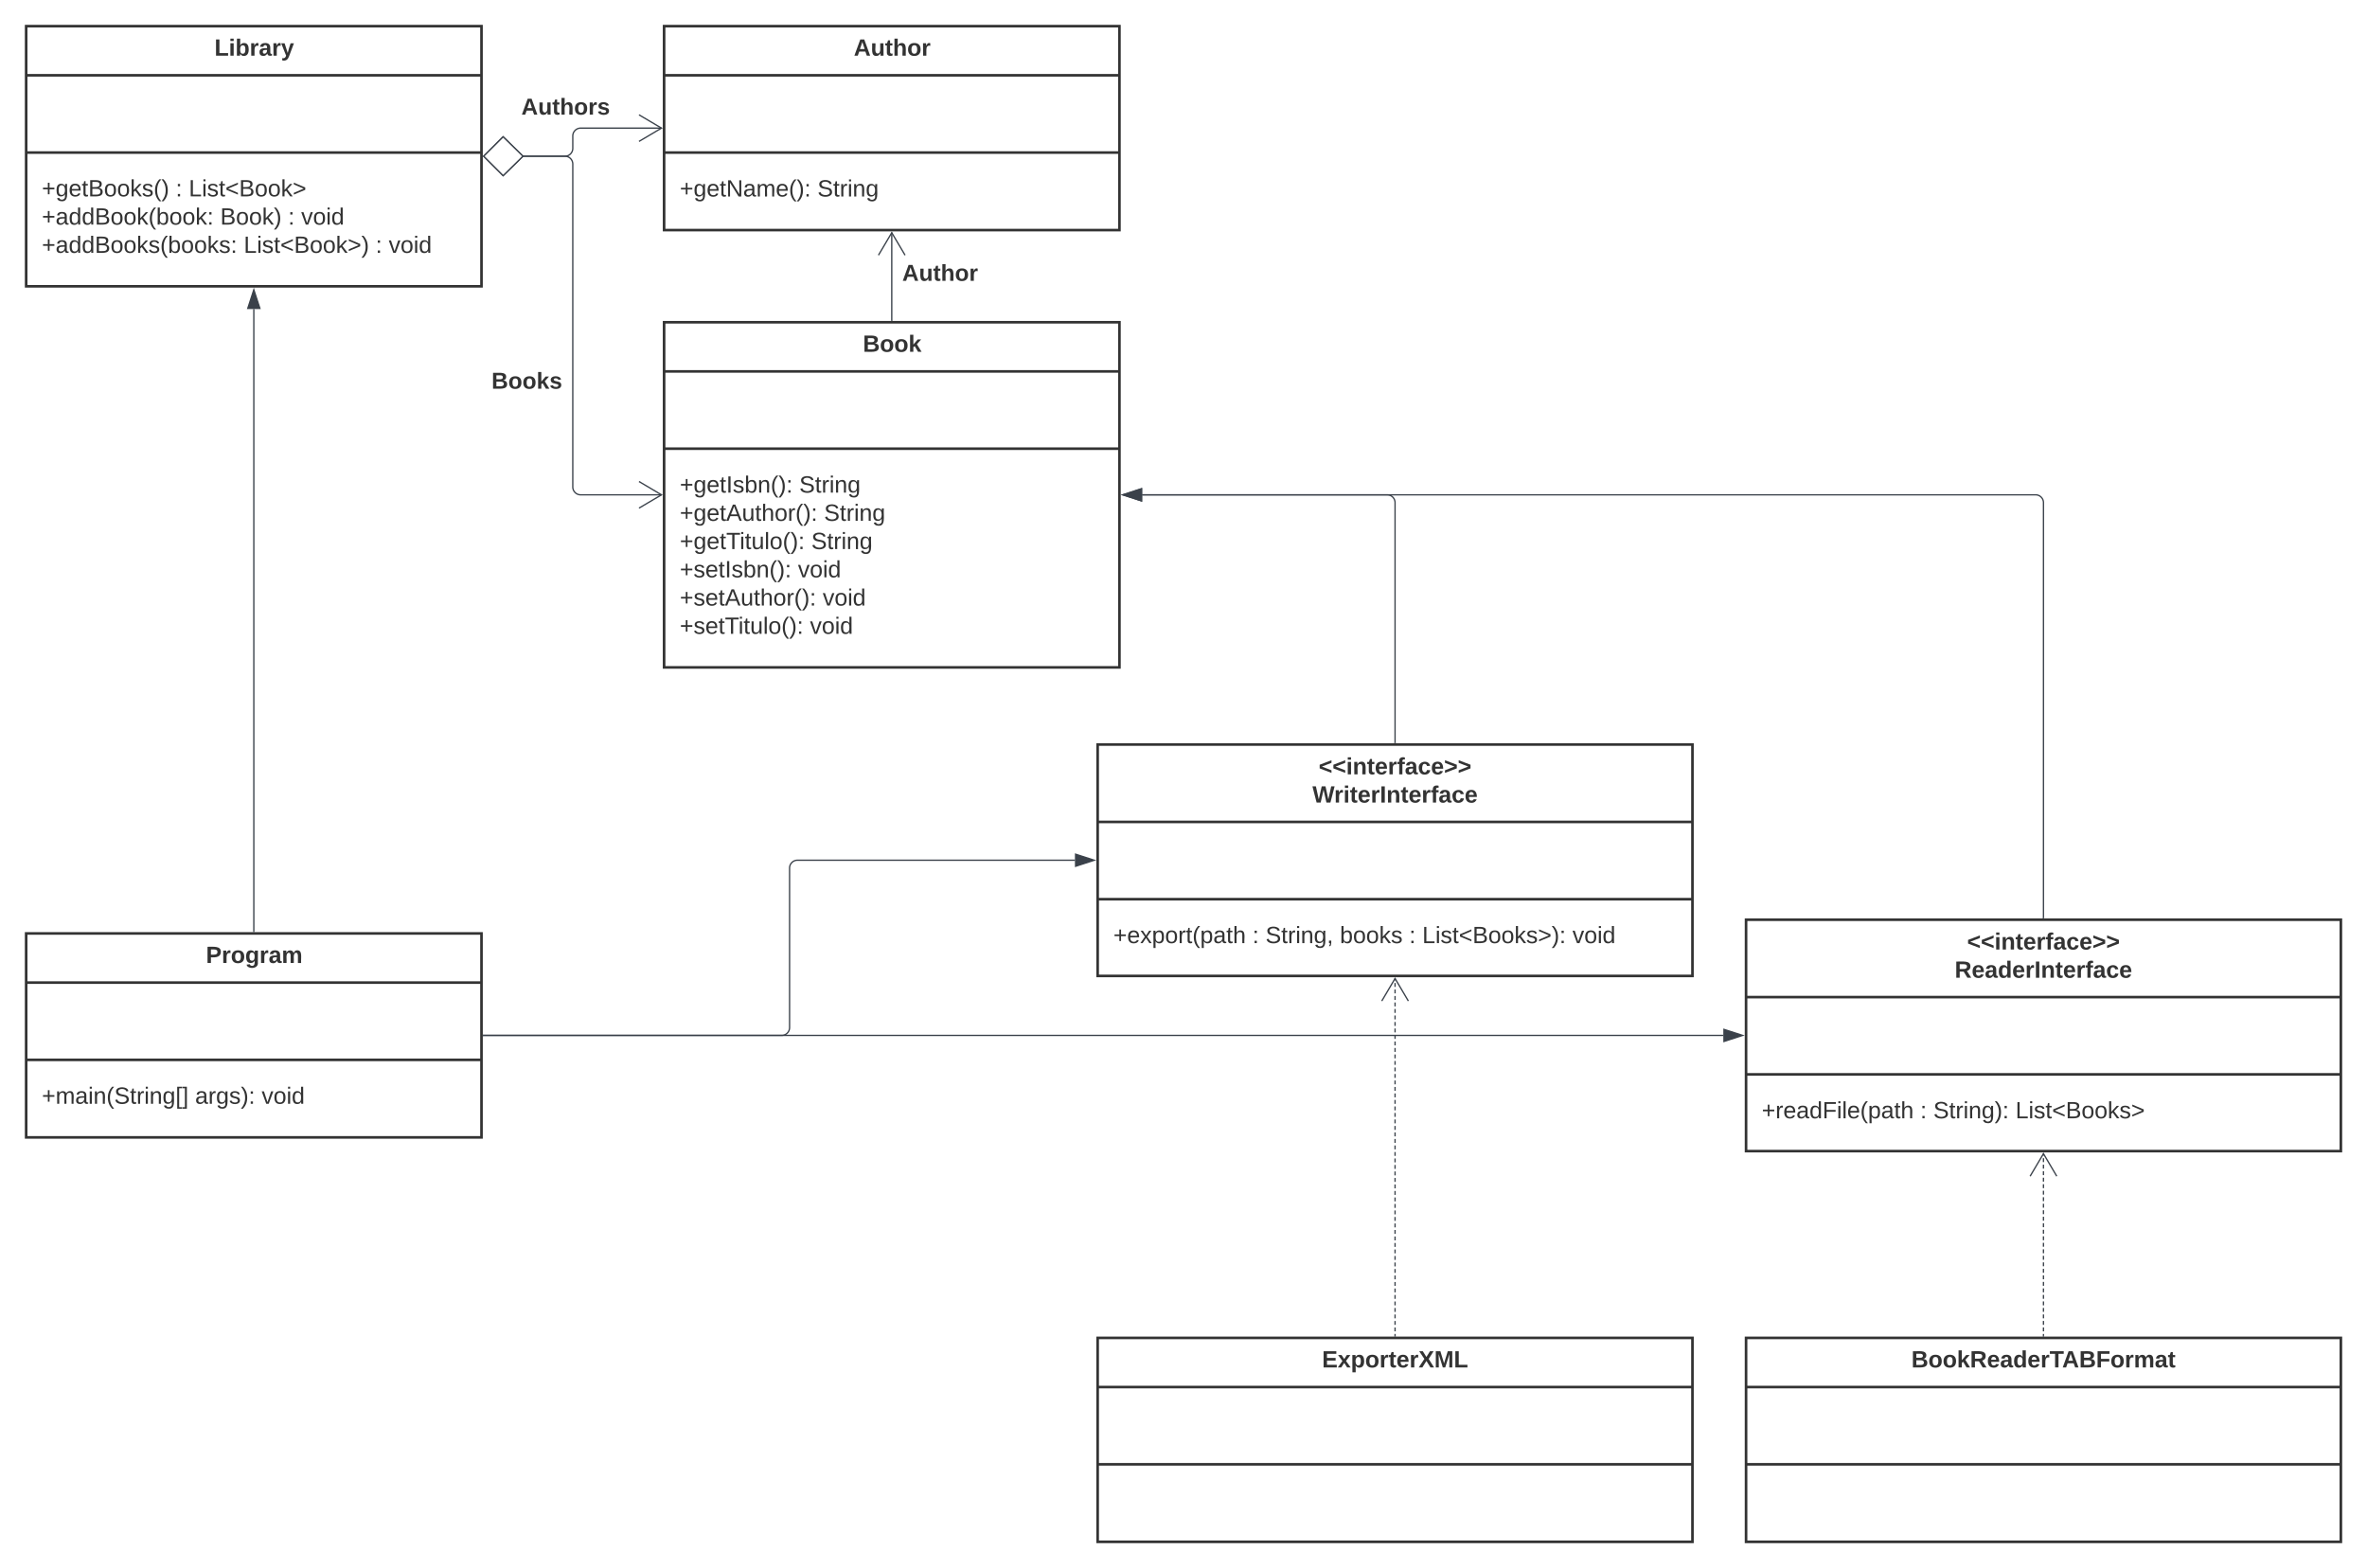 <svg xmlns="http://www.w3.org/2000/svg" xmlns:xlink="http://www.w3.org/1999/xlink" xmlns:lucid="lucid" width="1810.66" height="1199.36"><g transform="translate(215.764 -38.533)" lucid:page-tab-id="0_0"><path d="M-500 0h2500v1500H-500z" fill="#fff"/><path d="M-195.76 58.53h348.32v199h-348.32z" stroke="#333" stroke-width="2" fill="#fff"/><path d="M-195.76 96.13h348.32m-348.32 59.1h348.32" stroke="#333" stroke-width="2" fill="none"/><use xlink:href="#a" transform="matrix(1,0,0,1,-187.764,66.533) translate(136.05 14.6)"/><use xlink:href="#b" transform="matrix(1,0,0,1,-183.764,163.233) translate(0 25.5)"/><use xlink:href="#c" transform="matrix(1,0,0,1,-183.764,163.233) translate(102.4 25.5)"/><use xlink:href="#d" transform="matrix(1,0,0,1,-183.764,163.233) translate(112.4 25.5)"/><use xlink:href="#e" transform="matrix(1,0,0,1,-183.764,163.233) translate(0 47.1)"/><use xlink:href="#f" transform="matrix(1,0,0,1,-183.764,163.233) translate(136.45 47.1)"/><use xlink:href="#c" transform="matrix(1,0,0,1,-183.764,163.233) translate(188.4 47.1)"/><use xlink:href="#g" transform="matrix(1,0,0,1,-183.764,163.233) translate(198.4 47.1)"/><use xlink:href="#h" transform="matrix(1,0,0,1,-183.764,163.233) translate(0 68.7)"/><use xlink:href="#i" transform="matrix(1,0,0,1,-183.764,163.233) translate(154.45 68.7)"/><use xlink:href="#c" transform="matrix(1,0,0,1,-183.764,163.233) translate(255.35 68.7)"/><use xlink:href="#j" transform="matrix(1,0,0,1,-183.764,163.233) translate(265.35 68.7)"/><path d="M-195.76 752.53h348.32v156h-348.32z" stroke="#333" stroke-width="2" fill="#fff"/><path d="M-195.76 790.13h348.32m-348.32 59.1h348.32" stroke="#333" stroke-width="2" fill="none"/><use xlink:href="#k" transform="matrix(1,0,0,1,-187.764,760.532) translate(129.55 14.6)"/><use xlink:href="#l" transform="matrix(1,0,0,1,-183.764,857.232) translate(0 25.6)"/><use xlink:href="#m" transform="matrix(1,0,0,1,-183.764,857.232) translate(117.25 25.6)"/><use xlink:href="#j" transform="matrix(1,0,0,1,-183.764,857.232) translate(168.15 25.6)"/><path d="M-21.6 751.03v-476.1" stroke="#3a414a" fill="none"/><path d="M-21.1 751.53h-1v-.5h1z" stroke="#3a414a" stroke-width=".05" fill="#3a414a"/><path d="M-21.6 260.15l4.64 14.27h-9.27z" stroke="#3a414a" fill="#3a414a"/><path d="M292.24 285.03h348.32v264H292.24z" stroke="#333" stroke-width="2" fill="#fff"/><path d="M292.24 322.63h348.32m-348.32 59.1h348.32" stroke="#333" stroke-width="2" fill="none"/><use xlink:href="#n" transform="matrix(1,0,0,1,300.236,293.033) translate(144.075 14.6)"/><use xlink:href="#o" transform="matrix(1,0,0,1,304.236,389.733) translate(0 25.6)"/><use xlink:href="#p" transform="matrix(1,0,0,1,304.236,389.733) translate(91.4 25.6)"/><use xlink:href="#q" transform="matrix(1,0,0,1,304.236,389.733) translate(0 47.2)"/><use xlink:href="#p" transform="matrix(1,0,0,1,304.236,389.733) translate(110.35 47.2)"/><use xlink:href="#r" transform="matrix(1,0,0,1,304.236,389.733) translate(0 68.8)"/><use xlink:href="#p" transform="matrix(1,0,0,1,304.236,389.733) translate(100.6 68.8)"/><use xlink:href="#s" transform="matrix(1,0,0,1,304.236,389.733) translate(0 90.4)"/><use xlink:href="#g" transform="matrix(1,0,0,1,304.236,389.733) translate(90.4 90.4)"/><use xlink:href="#t" transform="matrix(1,0,0,1,304.236,389.733) translate(0 112)"/><use xlink:href="#g" transform="matrix(1,0,0,1,304.236,389.733) translate(109.35 112)"/><use xlink:href="#u" transform="matrix(1,0,0,1,304.236,389.733) translate(0 133.6)"/><use xlink:href="#j" transform="matrix(1,0,0,1,304.236,389.733) translate(99.6 133.6)"/><path d="M290.33 417.03H228.4a6 6 0 0 1-6-6v-247a6 6 0 0 0-6-6h-32.46" stroke="#3a414a" fill="none"/><path d="M273.04 427.2l17.2-10.17-17.2-10.18" stroke="#3a414a" fill="none"/><path d="M154.27 158.03l14.85-14.85 15.15 14.85-15.15 14.85z" stroke="#3a414a" fill="#fff"/><use xlink:href="#v" transform="matrix(1,0,0,1,160.227,321.633) translate(0 14.222)"/><path d="M292.24 58.53h348.32v156H292.24z" stroke="#333" stroke-width="2" fill="#fff"/><path d="M292.24 96.13h348.32m-348.32 59.1h348.32" stroke="#333" stroke-width="2" fill="none"/><use xlink:href="#w" transform="matrix(1,0,0,1,300.236,66.533) translate(137.125 14.6)"/><use xlink:href="#x" transform="matrix(1,0,0,1,304.236,163.233) translate(0 25.6)"/><use xlink:href="#y" transform="matrix(1,0,0,1,304.236,163.233) translate(105.3 25.6)"/><path d="M290.33 136.53H228.4a6 6 0 0 0-6 6v9.5a6 6 0 0 1-6 6h-32.46" stroke="#3a414a" fill="none"/><path d="M273.04 146.7l17.2-10.17-17.2-10.18" stroke="#3a414a" fill="none"/><path d="M154.27 158.03l14.85-14.85 15.15 14.85-15.15 14.85z" stroke="#3a414a" fill="#fff"/><use xlink:href="#z" transform="matrix(1,0,0,1,183.039,111.984) translate(0 14.222)"/><path d="M466.4 283.53v-67.1" stroke="#3a414a" fill="none"/><path d="M466.9 284.03h-1v-.5h1z" stroke="#3a414a" stroke-width=".05" fill="#3a414a"/><path d="M476.58 233.73l-10.18-17.2-10.18 17.2" stroke="#3a414a" fill="none"/><use xlink:href="#A" transform="matrix(1,0,0,1,474.4,239.117) translate(0 14.222)"/><path d="M623.9 608.03h455v177h-455z" stroke="#333" stroke-width="2" fill="#fff"/><path d="M623.9 667.23h455m-455 59.1h455" stroke="#333" stroke-width="2" fill="none"/><use xlink:href="#B" transform="matrix(1,0,0,1,631.9,616.031) translate(161.075 14.8)"/><use xlink:href="#C" transform="matrix(1,0,0,1,631.9,616.031) translate(156.3 36.4)"/><use xlink:href="#D" transform="matrix(1,0,0,1,635.9,734.331) translate(0 25.6)"/><use xlink:href="#c" transform="matrix(1,0,0,1,635.9,734.331) translate(106.4 25.6)"/><use xlink:href="#E" transform="matrix(1,0,0,1,635.9,734.331) translate(116.4 25.6)"/><use xlink:href="#F" transform="matrix(1,0,0,1,635.9,734.331) translate(173.3 25.6)"/><use xlink:href="#c" transform="matrix(1,0,0,1,635.9,734.331) translate(226.3 25.6)"/><use xlink:href="#G" transform="matrix(1,0,0,1,635.9,734.331) translate(236.3 25.6)"/><use xlink:href="#j" transform="matrix(1,0,0,1,635.9,734.331) translate(351.2 25.6)"/><path d="M1119.9 742.03h455v177h-455z" stroke="#333" stroke-width="2" fill="#fff"/><path d="M1119.9 801.23h455m-455 59.1h455" stroke="#333" stroke-width="2" fill="none"/><g><use xlink:href="#B" transform="matrix(1,0,0,1,1127.898,750.032) translate(161.075 14.8)"/><use xlink:href="#H" transform="matrix(1,0,0,1,1127.898,750.032) translate(151.625 36.4)"/></g><g><use xlink:href="#I" transform="matrix(1,0,0,1,1131.898,868.332) translate(0 25.6)"/><use xlink:href="#c" transform="matrix(1,0,0,1,1131.898,868.332) translate(121.25 25.6)"/><use xlink:href="#J" transform="matrix(1,0,0,1,1131.898,868.332) translate(131.25 25.6)"/><use xlink:href="#K" transform="matrix(1,0,0,1,1131.898,868.332) translate(194.1 25.6)"/></g><path d="M154.06 830.53h228.17a6 6 0 0 0 6-6v-122a6 6 0 0 1 6-6h212.3" stroke="#3a414a" fill="none"/><path d="M154.08 831.03h-.52v-1h.52z" stroke="#3a414a" stroke-width=".05" fill="#3a414a"/><path d="M621.28 696.53l-14.26 4.64v-9.27z" stroke="#3a414a" fill="#3a414a"/><path d="M154.06 830.53h948.45" stroke="#3a414a" fill="none"/><path d="M154.08 831.03h-.52v-1h.52z" stroke="#3a414a" stroke-width=".05" fill="#3a414a"/><path d="M1117.28 830.53l-14.27 4.64v-9.27z" stroke="#3a414a" fill="#3a414a"/><path d="M851.4 606.53v-183.5a6 6 0 0 0-6-6H657.95" stroke="#3a414a" fill="none"/><path d="M851.9 607.03h-1v-.5h1z" stroke="#3a414a" stroke-width=".05" fill="#3a414a"/><path d="M643.18 417.03l14.27-4.63v9.27z" stroke="#3a414a" fill="#3a414a"/><path d="M1347.4 740.53v-317.5a6 6 0 0 0-6-6H657.95" stroke="#3a414a" fill="none"/><path d="M1347.9 741.03h-1v-.5h1z" stroke="#3a414a" stroke-width=".05" fill="#3a414a"/><path d="M643.18 417.03l14.27-4.63v9.27z" stroke="#3a414a" fill="#3a414a"/><path d="M623.9 1061.9h455v156h-455z" stroke="#333" stroke-width="2" fill="#fff"/><path d="M623.9 1099.5h455m-455 59.1h455" stroke="#333" stroke-width="2" fill="none"/><g><use xlink:href="#L" transform="matrix(1,0,0,1,631.9,1069.896) translate(163.625 14.6)"/></g><path d="M1119.9 1061.9h455v156h-455z" stroke="#333" stroke-width="2" fill="#fff"/><path d="M1119.9 1099.5h455m-455 59.1h455" stroke="#333" stroke-width="2" fill="none"/><g><use xlink:href="#M" transform="matrix(1,0,0,1,1127.898,1069.896) translate(118.45 14.6)"/></g><path d="M1347.4 1060.4v-1.5m0-2v-2.98m0-2v-2.98m0-2v-2.98m0-2V1039m0-2V1034m0-2v-2.98m0-2v-2.98m0-2v-2.98m0-2v-2.98m0-2v-2.98m0-2v-2.98m0-2v-3m0-1.98v-3m0-1.98v-3m0-1.98v-3m0-1.98v-3m0-1.98v-3m0-1.98v-3m0-1.98v-3m0-1.98v-3m0-1.98v-3m0-1.98v-3m0-1.98v-3m0-1.98v-3m0-1.98v-3m0-1.98v-3m0-1.98v-3m0-2v-1.48" stroke="#3a414a" fill="none"/><path d="M1347.9 1060.9h-1v-.52h1z" stroke="#3a414a" stroke-width=".05" fill="#3a414a"/><path d="M1357.58 938.23L1347.4 921l-10.2 17.23M851.4 1060.4v-1.5m0-2v-2.97m0-2v-2.97m0-2V1044m0-2v-2.98m0-2v-2.97m0-2v-2.98m0-2v-2.97m0-2v-2.97m0-2v-2.97m0-2v-2.98m0-1.98v-3m0-1.98v-2.98m0-2v-2.97m0-2v-2.97m0-2v-2.97m0-2v-2.98m0-2v-2.97m0-2v-2.97m0-1.98v-2.98m0-2v-2.97m0-2v-2.98m0-2v-2.98m0-2v-2.97m0-2v-2.97m0-2v-2.97m0-1.98v-3m0-1.97v-3m0-1.98v-2.98m0-2v-2.98m0-2v-2.97m0-2v-2.98m0-1.98v-3m0-2v-2.97m0-2v-2.97m0-2v-2.97m0-2v-3m0-1.97v-3m0-1.98v-2.98m0-2V865m0-2v-2.97m0-2v-2.97m0-2v-2.98m0-2v-2.97m0-1.98v-2.98m0-2v-2.97m0-2v-2.97m0-2v-2.98m0-2v-2.97m0-2v-2.97m0-2v-2.97m0-1.98v-2.98m0-2v-2.98m0-1.98v-3m0-1.98v-2.98m0-2v-1.48" stroke="#3a414a" fill="none"/><path d="M851.9 1060.9h-1v-.52h1z" stroke="#3a414a" stroke-width=".05" fill="#3a414a"/><path d="M861.58 804.23L851.4 787l-10.18 17.23" stroke="#3a414a" fill="none"/><defs><path fill="#333" d="M24 0v-248h52v208h133V0H24" id="N"/><path fill="#333" d="M25-224v-37h50v37H25zM25 0v-190h50V0H25" id="O"/><path fill="#333" d="M135-194c52 0 70 43 70 98 0 56-19 99-73 100-30 1-46-15-58-35L72 0H24l1-261h50v104c11-23 29-37 60-37zM114-30c31 0 40-27 40-66 0-37-7-63-39-63s-41 28-41 65c0 36 8 64 40 64" id="P"/><path fill="#333" d="M135-150c-39-12-60 13-60 57V0H25l-1-190h47c2 13-1 29 3 40 6-28 27-53 61-41v41" id="Q"/><path fill="#333" d="M133-34C117-15 103 5 69 4 32 3 11-16 11-54c-1-60 55-63 116-61 1-26-3-47-28-47-18 1-26 9-28 27l-52-2c7-38 36-58 82-57s74 22 75 68l1 82c-1 14 12 18 25 15v27c-30 8-71 5-69-32zm-48 3c29 0 43-24 42-57-32 0-66-3-65 30 0 17 8 27 23 27" id="R"/><path fill="#333" d="M123 10C108 53 80 86 19 72V37c35 8 53-11 59-39L3-190h52l48 148c12-52 28-100 44-148h51" id="S"/><g id="a"><use transform="matrix(0.05,0,0,0.05,0,0)" xlink:href="#N"/><use transform="matrix(0.05,0,0,0.05,10.95,0)" xlink:href="#O"/><use transform="matrix(0.05,0,0,0.05,15.95,0)" xlink:href="#P"/><use transform="matrix(0.05,0,0,0.05,26.9,0)" xlink:href="#Q"/><use transform="matrix(0.05,0,0,0.05,33.9,0)" xlink:href="#R"/><use transform="matrix(0.05,0,0,0.05,43.9,0)" xlink:href="#Q"/><use transform="matrix(0.05,0,0,0.05,50.9,0)" xlink:href="#S"/></g><path fill="#333" d="M118-107v75H92v-75H18v-26h74v-75h26v75h74v26h-74" id="T"/><path fill="#333" d="M177-190C167-65 218 103 67 71c-23-6-38-20-44-43l32-5c15 47 100 32 89-28v-30C133-14 115 1 83 1 29 1 15-40 15-95c0-56 16-97 71-98 29-1 48 16 59 35 1-10 0-23 2-32h30zM94-22c36 0 50-32 50-73 0-42-14-75-50-75-39 0-46 34-46 75s6 73 46 73" id="U"/><path fill="#333" d="M100-194c63 0 86 42 84 106H49c0 40 14 67 53 68 26 1 43-12 49-29l28 8c-11 28-37 45-77 45C44 4 14-33 15-96c1-61 26-98 85-98zm52 81c6-60-76-77-97-28-3 7-6 17-6 28h103" id="V"/><path fill="#333" d="M59-47c-2 24 18 29 38 22v24C64 9 27 4 27-40v-127H5v-23h24l9-43h21v43h35v23H59v120" id="W"/><path fill="#333" d="M160-131c35 5 61 23 61 61C221 17 115-2 30 0v-248c76 3 177-17 177 60 0 33-19 50-47 57zm-97-11c50-1 110 9 110-42 0-47-63-36-110-37v79zm0 115c55-2 124 14 124-45 0-56-70-42-124-44v89" id="X"/><path fill="#333" d="M100-194c62-1 85 37 85 99 1 63-27 99-86 99S16-35 15-95c0-66 28-99 85-99zM99-20c44 1 53-31 53-75 0-43-8-75-51-75s-53 32-53 75 10 74 51 75" id="Y"/><path fill="#333" d="M143 0L79-87 56-68V0H24v-261h32v163l83-92h37l-77 82L181 0h-38" id="Z"/><path fill="#333" d="M135-143c-3-34-86-38-87 0 15 53 115 12 119 90S17 21 10-45l28-5c4 36 97 45 98 0-10-56-113-15-118-90-4-57 82-63 122-42 12 7 21 19 24 35" id="aa"/><path fill="#333" d="M87 75C49 33 22-17 22-94c0-76 28-126 65-167h31c-38 41-64 92-64 168S80 34 118 75H87" id="ab"/><path fill="#333" d="M33-261c38 41 65 92 65 168S71 34 33 75H2C39 34 66-17 66-93S39-220 2-261h31" id="ac"/><g id="b"><use transform="matrix(0.05,0,0,0.05,0,0)" xlink:href="#T"/><use transform="matrix(0.05,0,0,0.05,10.5,0)" xlink:href="#U"/><use transform="matrix(0.05,0,0,0.05,20.5,0)" xlink:href="#V"/><use transform="matrix(0.05,0,0,0.05,30.5,0)" xlink:href="#W"/><use transform="matrix(0.05,0,0,0.05,35.5,0)" xlink:href="#X"/><use transform="matrix(0.05,0,0,0.05,47.5,0)" xlink:href="#Y"/><use transform="matrix(0.05,0,0,0.05,57.5,0)" xlink:href="#Y"/><use transform="matrix(0.05,0,0,0.05,67.5,0)" xlink:href="#Z"/><use transform="matrix(0.05,0,0,0.05,76.5,0)" xlink:href="#aa"/><use transform="matrix(0.05,0,0,0.05,85.5,0)" xlink:href="#ab"/><use transform="matrix(0.05,0,0,0.05,91.45,0)" xlink:href="#ac"/></g><path fill="#333" d="M33-154v-36h34v36H33zM33 0v-36h34V0H33" id="ad"/><use transform="matrix(0.05,0,0,0.05,0,0)" xlink:href="#ad" id="c"/><path fill="#333" d="M30 0v-248h33v221h125V0H30" id="ae"/><path fill="#333" d="M24-231v-30h32v30H24zM24 0v-190h32V0H24" id="af"/><path fill="#333" d="M18-100v-36l175-74v27L42-118l151 64v27" id="ag"/><path fill="#333" d="M18-27v-27l151-64-151-65v-27l175 74v36" id="ah"/><g id="d"><use transform="matrix(0.05,0,0,0.05,0,0)" xlink:href="#ae"/><use transform="matrix(0.05,0,0,0.05,10,0)" xlink:href="#af"/><use transform="matrix(0.05,0,0,0.05,13.95,0)" xlink:href="#aa"/><use transform="matrix(0.05,0,0,0.05,22.95,0)" xlink:href="#W"/><use transform="matrix(0.05,0,0,0.05,27.95,0)" xlink:href="#ag"/><use transform="matrix(0.05,0,0,0.05,38.45,0)" xlink:href="#X"/><use transform="matrix(0.05,0,0,0.05,50.45,0)" xlink:href="#Y"/><use transform="matrix(0.05,0,0,0.05,60.45,0)" xlink:href="#Y"/><use transform="matrix(0.05,0,0,0.05,70.45,0)" xlink:href="#Z"/><use transform="matrix(0.05,0,0,0.05,79.45,0)" xlink:href="#ah"/></g><path fill="#333" d="M141-36C126-15 110 5 73 4 37 3 15-17 15-53c-1-64 63-63 125-63 3-35-9-54-41-54-24 1-41 7-42 31l-33-3c5-37 33-52 76-52 45 0 72 20 72 64v82c-1 20 7 32 28 27v20c-31 9-61-2-59-35zM48-53c0 20 12 33 32 33 41-3 63-29 60-74-43 2-92-5-92 41" id="ai"/><path fill="#333" d="M85-194c31 0 48 13 60 33l-1-100h32l1 261h-30c-2-10 0-23-3-31C134-8 116 4 85 4 32 4 16-35 15-94c0-66 23-100 70-100zm9 24c-40 0-46 34-46 75 0 40 6 74 45 74 42 0 51-32 51-76 0-42-9-74-50-73" id="aj"/><path fill="#333" d="M115-194c53 0 69 39 70 98 0 66-23 100-70 100C84 3 66-7 56-30L54 0H23l1-261h32v101c10-23 28-34 59-34zm-8 174c40 0 45-34 45-75 0-40-5-75-45-74-42 0-51 32-51 76 0 43 10 73 51 73" id="ak"/><g id="e"><use transform="matrix(0.05,0,0,0.05,0,0)" xlink:href="#T"/><use transform="matrix(0.05,0,0,0.05,10.5,0)" xlink:href="#ai"/><use transform="matrix(0.05,0,0,0.05,20.5,0)" xlink:href="#aj"/><use transform="matrix(0.05,0,0,0.05,30.5,0)" xlink:href="#aj"/><use transform="matrix(0.05,0,0,0.05,40.5,0)" xlink:href="#X"/><use transform="matrix(0.05,0,0,0.05,52.5,0)" xlink:href="#Y"/><use transform="matrix(0.05,0,0,0.05,62.5,0)" xlink:href="#Y"/><use transform="matrix(0.05,0,0,0.05,72.5,0)" xlink:href="#Z"/><use transform="matrix(0.05,0,0,0.05,81.5,0)" xlink:href="#ab"/><use transform="matrix(0.05,0,0,0.05,87.45,0)" xlink:href="#ak"/><use transform="matrix(0.05,0,0,0.05,97.45,0)" xlink:href="#Y"/><use transform="matrix(0.05,0,0,0.05,107.45,0)" xlink:href="#Y"/><use transform="matrix(0.05,0,0,0.05,117.45,0)" xlink:href="#Z"/><use transform="matrix(0.05,0,0,0.05,126.45,0)" xlink:href="#ad"/></g><g id="f"><use transform="matrix(0.05,0,0,0.05,0,0)" xlink:href="#X"/><use transform="matrix(0.05,0,0,0.05,12,0)" xlink:href="#Y"/><use transform="matrix(0.05,0,0,0.05,22,0)" xlink:href="#Y"/><use transform="matrix(0.05,0,0,0.05,32,0)" xlink:href="#Z"/><use transform="matrix(0.05,0,0,0.05,41,0)" xlink:href="#ac"/></g><path fill="#333" d="M108 0H70L1-190h34L89-25l56-165h34" id="al"/><g id="g"><use transform="matrix(0.05,0,0,0.05,0,0)" xlink:href="#al"/><use transform="matrix(0.05,0,0,0.05,9,0)" xlink:href="#Y"/><use transform="matrix(0.05,0,0,0.05,19,0)" xlink:href="#af"/><use transform="matrix(0.05,0,0,0.05,22.95,0)" xlink:href="#aj"/></g><g id="h"><use transform="matrix(0.05,0,0,0.05,0,0)" xlink:href="#T"/><use transform="matrix(0.05,0,0,0.05,10.5,0)" xlink:href="#ai"/><use transform="matrix(0.05,0,0,0.05,20.5,0)" xlink:href="#aj"/><use transform="matrix(0.05,0,0,0.05,30.5,0)" xlink:href="#aj"/><use transform="matrix(0.05,0,0,0.05,40.5,0)" xlink:href="#X"/><use transform="matrix(0.05,0,0,0.05,52.5,0)" xlink:href="#Y"/><use transform="matrix(0.05,0,0,0.05,62.5,0)" xlink:href="#Y"/><use transform="matrix(0.05,0,0,0.05,72.5,0)" xlink:href="#Z"/><use transform="matrix(0.05,0,0,0.05,81.5,0)" xlink:href="#aa"/><use transform="matrix(0.05,0,0,0.05,90.5,0)" xlink:href="#ab"/><use transform="matrix(0.05,0,0,0.05,96.45,0)" xlink:href="#ak"/><use transform="matrix(0.05,0,0,0.05,106.45,0)" xlink:href="#Y"/><use transform="matrix(0.05,0,0,0.05,116.45,0)" xlink:href="#Y"/><use transform="matrix(0.05,0,0,0.05,126.45,0)" xlink:href="#Z"/><use transform="matrix(0.05,0,0,0.05,135.45,0)" xlink:href="#aa"/><use transform="matrix(0.05,0,0,0.05,144.45,0)" xlink:href="#ad"/></g><g id="i"><use transform="matrix(0.05,0,0,0.05,0,0)" xlink:href="#ae"/><use transform="matrix(0.05,0,0,0.05,10,0)" xlink:href="#af"/><use transform="matrix(0.05,0,0,0.05,13.95,0)" xlink:href="#aa"/><use transform="matrix(0.05,0,0,0.05,22.95,0)" xlink:href="#W"/><use transform="matrix(0.05,0,0,0.05,27.95,0)" xlink:href="#ag"/><use transform="matrix(0.05,0,0,0.05,38.45,0)" xlink:href="#X"/><use transform="matrix(0.05,0,0,0.05,50.45,0)" xlink:href="#Y"/><use transform="matrix(0.05,0,0,0.05,60.45,0)" xlink:href="#Y"/><use transform="matrix(0.05,0,0,0.05,70.45,0)" xlink:href="#Z"/><use transform="matrix(0.05,0,0,0.05,79.45,0)" xlink:href="#ah"/><use transform="matrix(0.05,0,0,0.05,89.95,0)" xlink:href="#ac"/></g><g id="j"><use transform="matrix(0.05,0,0,0.05,0,0)" xlink:href="#al"/><use transform="matrix(0.05,0,0,0.05,9,0)" xlink:href="#Y"/><use transform="matrix(0.05,0,0,0.05,19,0)" xlink:href="#af"/><use transform="matrix(0.05,0,0,0.05,22.95,0)" xlink:href="#aj"/></g><path fill="#333" d="M24-248c93 1 206-16 204 79-1 75-69 88-152 82V0H24v-248zm52 121c47 0 100 7 100-41 0-47-54-39-100-39v80" id="am"/><path fill="#333" d="M110-194c64 0 96 36 96 99 0 64-35 99-97 99-61 0-95-36-95-99 0-62 34-99 96-99zm-1 164c35 0 45-28 45-65 0-40-10-65-43-65-34 0-45 26-45 65 0 36 10 65 43 65" id="an"/><path fill="#333" d="M195-6C206 82 75 100 31 46c-4-6-6-13-8-21l49-6c3 16 16 24 34 25 40 0 42-37 40-79-11 22-30 35-61 35-53 0-70-43-70-97 0-56 18-96 73-97 30 0 46 14 59 34l2-30h47zm-90-29c32 0 41-27 41-63 0-35-9-62-40-62-32 0-39 29-40 63 0 36 9 62 39 62" id="ao"/><path fill="#333" d="M220-157c-53 9-28 100-34 157h-49v-107c1-27-5-49-29-50C55-147 81-57 75 0H25l-1-190h47c2 12-1 28 3 38 10-53 101-56 108 0 13-22 24-43 59-42 82 1 51 116 57 194h-49v-107c-1-25-5-48-29-50" id="ap"/><g id="k"><use transform="matrix(0.05,0,0,0.05,0,0)" xlink:href="#am"/><use transform="matrix(0.05,0,0,0.05,12,0)" xlink:href="#Q"/><use transform="matrix(0.05,0,0,0.05,19,0)" xlink:href="#an"/><use transform="matrix(0.05,0,0,0.05,29.95,0)" xlink:href="#ao"/><use transform="matrix(0.05,0,0,0.05,40.9,0)" xlink:href="#Q"/><use transform="matrix(0.05,0,0,0.05,47.9,0)" xlink:href="#R"/><use transform="matrix(0.05,0,0,0.05,57.9,0)" xlink:href="#ap"/></g><path fill="#333" d="M210-169c-67 3-38 105-44 169h-31v-121c0-29-5-50-35-48C34-165 62-65 56 0H25l-1-190h30c1 10-1 24 2 32 10-44 99-50 107 0 11-21 27-35 58-36 85-2 47 119 55 194h-31v-121c0-29-5-49-35-48" id="aq"/><path fill="#333" d="M117-194c89-4 53 116 60 194h-32v-121c0-31-8-49-39-48C34-167 62-67 57 0H25l-1-190h30c1 10-1 24 2 32 11-22 29-35 61-36" id="ar"/><path fill="#333" d="M185-189c-5-48-123-54-124 2 14 75 158 14 163 119 3 78-121 87-175 55-17-10-28-26-33-46l33-7c5 56 141 63 141-1 0-78-155-14-162-118-5-82 145-84 179-34 5 7 8 16 11 25" id="as"/><path fill="#333" d="M114-163C36-179 61-72 57 0H25l-1-190h30c1 12-1 29 2 39 6-27 23-49 58-41v29" id="at"/><path fill="#333" d="M26 75v-336h71v23H56V52h41v23H26" id="au"/><path fill="#333" d="M3 75V52h41v-290H3v-23h71V75H3" id="av"/><g id="l"><use transform="matrix(0.05,0,0,0.05,0,0)" xlink:href="#T"/><use transform="matrix(0.05,0,0,0.05,10.5,0)" xlink:href="#aq"/><use transform="matrix(0.05,0,0,0.05,25.45,0)" xlink:href="#ai"/><use transform="matrix(0.05,0,0,0.05,35.45,0)" xlink:href="#af"/><use transform="matrix(0.05,0,0,0.05,39.4,0)" xlink:href="#ar"/><use transform="matrix(0.05,0,0,0.05,49.4,0)" xlink:href="#ab"/><use transform="matrix(0.05,0,0,0.05,55.35,0)" xlink:href="#as"/><use transform="matrix(0.05,0,0,0.05,67.35,0)" xlink:href="#W"/><use transform="matrix(0.05,0,0,0.05,72.35,0)" xlink:href="#at"/><use transform="matrix(0.05,0,0,0.05,78.3,0)" xlink:href="#af"/><use transform="matrix(0.05,0,0,0.05,82.25,0)" xlink:href="#ar"/><use transform="matrix(0.05,0,0,0.05,92.25,0)" xlink:href="#U"/><use transform="matrix(0.05,0,0,0.05,102.25,0)" xlink:href="#au"/><use transform="matrix(0.05,0,0,0.05,107.25,0)" xlink:href="#av"/></g><g id="m"><use transform="matrix(0.05,0,0,0.05,0,0)" xlink:href="#ai"/><use transform="matrix(0.05,0,0,0.05,10,0)" xlink:href="#at"/><use transform="matrix(0.05,0,0,0.05,15.95,0)" xlink:href="#U"/><use transform="matrix(0.05,0,0,0.05,25.95,0)" xlink:href="#aa"/><use transform="matrix(0.05,0,0,0.05,34.95,0)" xlink:href="#ac"/><use transform="matrix(0.05,0,0,0.05,40.9,0)" xlink:href="#ad"/></g><path fill="#333" d="M182-130c37 4 62 22 62 59C244 23 116-4 24 0v-248c84 5 203-23 205 63 0 31-19 50-47 55zM76-148c40-3 101 13 101-30 0-44-60-28-101-31v61zm0 110c48-3 116 14 116-37 0-48-69-32-116-35v72" id="aw"/><path fill="#333" d="M147 0L96-86 75-71V0H25v-261h50v150l67-79h53l-66 74L201 0h-54" id="ax"/><g id="n"><use transform="matrix(0.05,0,0,0.05,0,0)" xlink:href="#aw"/><use transform="matrix(0.05,0,0,0.05,12.95,0)" xlink:href="#an"/><use transform="matrix(0.05,0,0,0.05,23.9,0)" xlink:href="#an"/><use transform="matrix(0.05,0,0,0.05,34.85,0)" xlink:href="#ax"/></g><path fill="#333" d="M33 0v-248h34V0H33" id="ay"/><g id="o"><use transform="matrix(0.05,0,0,0.05,0,0)" xlink:href="#T"/><use transform="matrix(0.05,0,0,0.05,10.5,0)" xlink:href="#U"/><use transform="matrix(0.05,0,0,0.05,20.5,0)" xlink:href="#V"/><use transform="matrix(0.05,0,0,0.05,30.5,0)" xlink:href="#W"/><use transform="matrix(0.05,0,0,0.05,35.5,0)" xlink:href="#ay"/><use transform="matrix(0.05,0,0,0.05,40.5,0)" xlink:href="#aa"/><use transform="matrix(0.05,0,0,0.05,49.5,0)" xlink:href="#ak"/><use transform="matrix(0.05,0,0,0.05,59.5,0)" xlink:href="#ar"/><use transform="matrix(0.05,0,0,0.05,69.5,0)" xlink:href="#ab"/><use transform="matrix(0.05,0,0,0.05,75.45,0)" xlink:href="#ac"/><use transform="matrix(0.05,0,0,0.05,81.4,0)" xlink:href="#ad"/></g><g id="p"><use transform="matrix(0.05,0,0,0.05,0,0)" xlink:href="#as"/><use transform="matrix(0.05,0,0,0.05,12,0)" xlink:href="#W"/><use transform="matrix(0.05,0,0,0.05,17,0)" xlink:href="#at"/><use transform="matrix(0.05,0,0,0.05,22.95,0)" xlink:href="#af"/><use transform="matrix(0.05,0,0,0.05,26.9,0)" xlink:href="#ar"/><use transform="matrix(0.05,0,0,0.05,36.9,0)" xlink:href="#U"/></g><path fill="#333" d="M205 0l-28-72H64L36 0H1l101-248h38L239 0h-34zm-38-99l-47-123c-12 45-31 82-46 123h93" id="az"/><path fill="#333" d="M84 4C-5 8 30-112 23-190h32v120c0 31 7 50 39 49 72-2 45-101 50-169h31l1 190h-30c-1-10 1-25-2-33-11 22-28 36-60 37" id="aA"/><path fill="#333" d="M106-169C34-169 62-67 57 0H25v-261h32l-1 103c12-21 28-36 61-36 89 0 53 116 60 194h-32v-121c2-32-8-49-39-48" id="aB"/><g id="q"><use transform="matrix(0.05,0,0,0.05,0,0)" xlink:href="#T"/><use transform="matrix(0.05,0,0,0.05,10.5,0)" xlink:href="#U"/><use transform="matrix(0.05,0,0,0.05,20.5,0)" xlink:href="#V"/><use transform="matrix(0.05,0,0,0.05,30.5,0)" xlink:href="#W"/><use transform="matrix(0.05,0,0,0.05,35.5,0)" xlink:href="#az"/><use transform="matrix(0.05,0,0,0.05,47.5,0)" xlink:href="#aA"/><use transform="matrix(0.05,0,0,0.05,57.5,0)" xlink:href="#W"/><use transform="matrix(0.05,0,0,0.05,62.5,0)" xlink:href="#aB"/><use transform="matrix(0.05,0,0,0.05,72.5,0)" xlink:href="#Y"/><use transform="matrix(0.05,0,0,0.05,82.5,0)" xlink:href="#at"/><use transform="matrix(0.05,0,0,0.05,88.45,0)" xlink:href="#ab"/><use transform="matrix(0.05,0,0,0.05,94.4,0)" xlink:href="#ac"/><use transform="matrix(0.05,0,0,0.05,100.35,0)" xlink:href="#ad"/></g><path fill="#333" d="M127-220V0H93v-220H8v-28h204v28h-85" id="aC"/><path fill="#333" d="M24 0v-261h32V0H24" id="aD"/><g id="r"><use transform="matrix(0.05,0,0,0.05,0,0)" xlink:href="#T"/><use transform="matrix(0.05,0,0,0.05,10.5,0)" xlink:href="#U"/><use transform="matrix(0.05,0,0,0.05,20.5,0)" xlink:href="#V"/><use transform="matrix(0.05,0,0,0.05,30.5,0)" xlink:href="#W"/><use transform="matrix(0.05,0,0,0.05,35.5,0)" xlink:href="#aC"/><use transform="matrix(0.05,0,0,0.05,45.8,0)" xlink:href="#af"/><use transform="matrix(0.05,0,0,0.05,49.75,0)" xlink:href="#W"/><use transform="matrix(0.05,0,0,0.05,54.75,0)" xlink:href="#aA"/><use transform="matrix(0.05,0,0,0.05,64.75,0)" xlink:href="#aD"/><use transform="matrix(0.05,0,0,0.05,68.7,0)" xlink:href="#Y"/><use transform="matrix(0.05,0,0,0.05,78.7,0)" xlink:href="#ab"/><use transform="matrix(0.05,0,0,0.05,84.65,0)" xlink:href="#ac"/><use transform="matrix(0.05,0,0,0.05,90.6,0)" xlink:href="#ad"/></g><g id="s"><use transform="matrix(0.05,0,0,0.05,0,0)" xlink:href="#T"/><use transform="matrix(0.05,0,0,0.05,10.5,0)" xlink:href="#aa"/><use transform="matrix(0.05,0,0,0.05,19.5,0)" xlink:href="#V"/><use transform="matrix(0.05,0,0,0.05,29.5,0)" xlink:href="#W"/><use transform="matrix(0.05,0,0,0.05,34.5,0)" xlink:href="#ay"/><use transform="matrix(0.05,0,0,0.05,39.5,0)" xlink:href="#aa"/><use transform="matrix(0.05,0,0,0.05,48.5,0)" xlink:href="#ak"/><use transform="matrix(0.05,0,0,0.05,58.5,0)" xlink:href="#ar"/><use transform="matrix(0.05,0,0,0.05,68.5,0)" xlink:href="#ab"/><use transform="matrix(0.05,0,0,0.05,74.45,0)" xlink:href="#ac"/><use transform="matrix(0.05,0,0,0.05,80.4,0)" xlink:href="#ad"/></g><g id="t"><use transform="matrix(0.05,0,0,0.05,0,0)" xlink:href="#T"/><use transform="matrix(0.05,0,0,0.05,10.5,0)" xlink:href="#aa"/><use transform="matrix(0.05,0,0,0.05,19.5,0)" xlink:href="#V"/><use transform="matrix(0.05,0,0,0.05,29.5,0)" xlink:href="#W"/><use transform="matrix(0.05,0,0,0.05,34.5,0)" xlink:href="#az"/><use transform="matrix(0.05,0,0,0.05,46.5,0)" xlink:href="#aA"/><use transform="matrix(0.05,0,0,0.05,56.5,0)" xlink:href="#W"/><use transform="matrix(0.05,0,0,0.05,61.5,0)" xlink:href="#aB"/><use transform="matrix(0.05,0,0,0.05,71.5,0)" xlink:href="#Y"/><use transform="matrix(0.05,0,0,0.05,81.5,0)" xlink:href="#at"/><use transform="matrix(0.05,0,0,0.05,87.45,0)" xlink:href="#ab"/><use transform="matrix(0.05,0,0,0.05,93.4,0)" xlink:href="#ac"/><use transform="matrix(0.05,0,0,0.05,99.35,0)" xlink:href="#ad"/></g><g id="u"><use transform="matrix(0.05,0,0,0.05,0,0)" xlink:href="#T"/><use transform="matrix(0.05,0,0,0.05,10.5,0)" xlink:href="#aa"/><use transform="matrix(0.05,0,0,0.05,19.5,0)" xlink:href="#V"/><use transform="matrix(0.05,0,0,0.05,29.5,0)" xlink:href="#W"/><use transform="matrix(0.05,0,0,0.05,34.5,0)" xlink:href="#aC"/><use transform="matrix(0.05,0,0,0.05,44.8,0)" xlink:href="#af"/><use transform="matrix(0.05,0,0,0.05,48.75,0)" xlink:href="#W"/><use transform="matrix(0.05,0,0,0.05,53.75,0)" xlink:href="#aA"/><use transform="matrix(0.05,0,0,0.05,63.75,0)" xlink:href="#aD"/><use transform="matrix(0.05,0,0,0.05,67.7,0)" xlink:href="#Y"/><use transform="matrix(0.05,0,0,0.05,77.7,0)" xlink:href="#ab"/><use transform="matrix(0.05,0,0,0.05,83.65,0)" xlink:href="#ac"/><use transform="matrix(0.05,0,0,0.05,89.6,0)" xlink:href="#ad"/></g><path fill="#333" d="M137-138c1-29-70-34-71-4 15 46 118 7 119 86 1 83-164 76-172 9l43-7c4 19 20 25 44 25 33 8 57-30 24-41C81-84 22-81 20-136c-2-80 154-74 161-7" id="aE"/><g id="v"><use transform="matrix(0.049,0,0,0.049,0,0)" xlink:href="#aw"/><use transform="matrix(0.049,0,0,0.049,12.79,0)" xlink:href="#an"/><use transform="matrix(0.049,0,0,0.049,23.605,0)" xlink:href="#an"/><use transform="matrix(0.049,0,0,0.049,34.42,0)" xlink:href="#ax"/><use transform="matrix(0.049,0,0,0.049,44.296,0)" xlink:href="#aE"/></g><path fill="#333" d="M199 0l-22-63H83L61 0H9l90-248h61L250 0h-51zm-33-102l-36-108c-10 38-24 72-36 108h72" id="aF"/><path fill="#333" d="M85 4C-2 5 27-109 22-190h50c7 57-23 150 33 157 60-5 35-97 40-157h50l1 190h-47c-2-12 1-28-3-38-12 25-28 42-61 42" id="aG"/><path fill="#333" d="M115-3C79 11 28 4 28-45v-112H4v-33h27l15-45h31v45h36v33H77v99c-1 23 16 31 38 25v30" id="aH"/><path fill="#333" d="M114-157C55-157 80-60 75 0H25v-261h50l-1 109c12-26 28-41 61-42 86-1 58 113 63 194h-50c-7-57 23-157-34-157" id="aI"/><g id="w"><use transform="matrix(0.05,0,0,0.05,0,0)" xlink:href="#aF"/><use transform="matrix(0.05,0,0,0.05,12.95,0)" xlink:href="#aG"/><use transform="matrix(0.05,0,0,0.05,23.9,0)" xlink:href="#aH"/><use transform="matrix(0.05,0,0,0.05,29.85,0)" xlink:href="#aI"/><use transform="matrix(0.05,0,0,0.05,40.8,0)" xlink:href="#an"/><use transform="matrix(0.05,0,0,0.05,51.75,0)" xlink:href="#Q"/></g><path fill="#333" d="M190 0L58-211 59 0H30v-248h39L202-35l-2-213h31V0h-41" id="aJ"/><g id="x"><use transform="matrix(0.05,0,0,0.05,0,0)" xlink:href="#T"/><use transform="matrix(0.05,0,0,0.05,10.5,0)" xlink:href="#U"/><use transform="matrix(0.05,0,0,0.05,20.5,0)" xlink:href="#V"/><use transform="matrix(0.05,0,0,0.05,30.5,0)" xlink:href="#W"/><use transform="matrix(0.05,0,0,0.05,35.5,0)" xlink:href="#aJ"/><use transform="matrix(0.05,0,0,0.05,48.45,0)" xlink:href="#ai"/><use transform="matrix(0.05,0,0,0.05,58.45,0)" xlink:href="#aq"/><use transform="matrix(0.05,0,0,0.05,73.4,0)" xlink:href="#V"/><use transform="matrix(0.05,0,0,0.05,83.4,0)" xlink:href="#ab"/><use transform="matrix(0.05,0,0,0.05,89.35,0)" xlink:href="#ac"/><use transform="matrix(0.05,0,0,0.05,95.3,0)" xlink:href="#ad"/></g><g id="y"><use transform="matrix(0.05,0,0,0.05,0,0)" xlink:href="#as"/><use transform="matrix(0.05,0,0,0.05,12,0)" xlink:href="#W"/><use transform="matrix(0.05,0,0,0.05,17,0)" xlink:href="#at"/><use transform="matrix(0.05,0,0,0.05,22.95,0)" xlink:href="#af"/><use transform="matrix(0.05,0,0,0.05,26.9,0)" xlink:href="#ar"/><use transform="matrix(0.05,0,0,0.05,36.9,0)" xlink:href="#U"/></g><g id="z"><use transform="matrix(0.049,0,0,0.049,0,0)" xlink:href="#aF"/><use transform="matrix(0.049,0,0,0.049,12.79,0)" xlink:href="#aG"/><use transform="matrix(0.049,0,0,0.049,23.605,0)" xlink:href="#aH"/><use transform="matrix(0.049,0,0,0.049,29.481,0)" xlink:href="#aI"/><use transform="matrix(0.049,0,0,0.049,40.296,0)" xlink:href="#an"/><use transform="matrix(0.049,0,0,0.049,51.111,0)" xlink:href="#Q"/><use transform="matrix(0.049,0,0,0.049,58.025,0)" xlink:href="#aE"/></g><g id="A"><use transform="matrix(0.049,0,0,0.049,0,0)" xlink:href="#aF"/><use transform="matrix(0.049,0,0,0.049,12.79,0)" xlink:href="#aG"/><use transform="matrix(0.049,0,0,0.049,23.605,0)" xlink:href="#aH"/><use transform="matrix(0.049,0,0,0.049,29.481,0)" xlink:href="#aI"/><use transform="matrix(0.049,0,0,0.049,40.296,0)" xlink:href="#an"/><use transform="matrix(0.049,0,0,0.049,51.111,0)" xlink:href="#Q"/></g><path fill="#333" d="M15-91v-56l181-69v40L49-119l147 57v40" id="aK"/><path fill="#333" d="M135-194c87-1 58 113 63 194h-50c-7-57 23-157-34-157-59 0-34 97-39 157H25l-1-190h47c2 12-1 28 3 38 12-26 28-41 61-42" id="aL"/><path fill="#333" d="M185-48c-13 30-37 53-82 52C43 2 14-33 14-96s30-98 90-98c62 0 83 45 84 108H66c0 31 8 55 39 56 18 0 30-7 34-22zm-45-69c5-46-57-63-70-21-2 6-4 13-4 21h74" id="aM"/><path fill="#333" d="M121-226c-27-7-43 5-38 36h38v33H83V0H34v-157H6v-33h28c-9-59 32-81 87-68v32" id="aN"/><path fill="#333" d="M190-63c-7 42-38 67-86 67-59 0-84-38-90-98-12-110 154-137 174-36l-49 2c-2-19-15-32-35-32-30 0-35 28-38 64-6 74 65 87 74 30" id="aO"/><path fill="#333" d="M15-22v-40l146-57-146-57v-40l181 69v56" id="aP"/><g id="B"><use transform="matrix(0.05,0,0,0.05,0,0)" xlink:href="#aK"/><use transform="matrix(0.05,0,0,0.05,10.5,0)" xlink:href="#aK"/><use transform="matrix(0.05,0,0,0.05,21,0)" xlink:href="#O"/><use transform="matrix(0.05,0,0,0.05,26,0)" xlink:href="#aL"/><use transform="matrix(0.05,0,0,0.05,36.95,0)" xlink:href="#aH"/><use transform="matrix(0.05,0,0,0.05,42.9,0)" xlink:href="#aM"/><use transform="matrix(0.05,0,0,0.05,52.9,0)" xlink:href="#Q"/><use transform="matrix(0.05,0,0,0.05,59.9,0)" xlink:href="#aN"/><use transform="matrix(0.05,0,0,0.05,65.85,0)" xlink:href="#R"/><use transform="matrix(0.05,0,0,0.05,75.85,0)" xlink:href="#aO"/><use transform="matrix(0.05,0,0,0.05,85.85,0)" xlink:href="#aM"/><use transform="matrix(0.05,0,0,0.05,95.85,0)" xlink:href="#aP"/><use transform="matrix(0.05,0,0,0.05,106.35,0)" xlink:href="#aP"/></g><path fill="#333" d="M275 0h-61l-44-196L126 0H64L0-248h53L97-49l45-199h58l43 199 44-199h52" id="aQ"/><path fill="#333" d="M24 0v-248h52V0H24" id="aR"/><g id="C"><use transform="matrix(0.05,0,0,0.05,0,0)" xlink:href="#aQ"/><use transform="matrix(0.05,0,0,0.05,16.6,0)" xlink:href="#Q"/><use transform="matrix(0.05,0,0,0.05,23.6,0)" xlink:href="#O"/><use transform="matrix(0.05,0,0,0.05,28.6,0)" xlink:href="#aH"/><use transform="matrix(0.05,0,0,0.05,34.55,0)" xlink:href="#aM"/><use transform="matrix(0.05,0,0,0.05,44.55,0)" xlink:href="#Q"/><use transform="matrix(0.05,0,0,0.05,51.55,0)" xlink:href="#aR"/><use transform="matrix(0.05,0,0,0.05,56.55,0)" xlink:href="#aL"/><use transform="matrix(0.05,0,0,0.05,67.5,0)" xlink:href="#aH"/><use transform="matrix(0.05,0,0,0.05,73.45,0)" xlink:href="#aM"/><use transform="matrix(0.05,0,0,0.05,83.45,0)" xlink:href="#Q"/><use transform="matrix(0.05,0,0,0.05,90.45,0)" xlink:href="#aN"/><use transform="matrix(0.05,0,0,0.05,96.4,0)" xlink:href="#R"/><use transform="matrix(0.05,0,0,0.05,106.4,0)" xlink:href="#aO"/><use transform="matrix(0.05,0,0,0.05,116.4,0)" xlink:href="#aM"/></g><path fill="#333" d="M141 0L90-78 38 0H4l68-98-65-92h35l48 74 47-74h35l-64 92 68 98h-35" id="aS"/><path fill="#333" d="M115-194c55 1 70 41 70 98S169 2 115 4C84 4 66-9 55-30l1 105H24l-1-265h31l2 30c10-21 28-34 59-34zm-8 174c40 0 45-34 45-75s-6-73-45-74c-42 0-51 32-51 76 0 43 10 73 51 73" id="aT"/><g id="D"><use transform="matrix(0.05,0,0,0.05,0,0)" xlink:href="#T"/><use transform="matrix(0.05,0,0,0.05,10.5,0)" xlink:href="#V"/><use transform="matrix(0.05,0,0,0.05,20.5,0)" xlink:href="#aS"/><use transform="matrix(0.05,0,0,0.05,29.5,0)" xlink:href="#aT"/><use transform="matrix(0.05,0,0,0.05,39.5,0)" xlink:href="#Y"/><use transform="matrix(0.05,0,0,0.05,49.5,0)" xlink:href="#at"/><use transform="matrix(0.05,0,0,0.05,55.45,0)" xlink:href="#W"/><use transform="matrix(0.05,0,0,0.05,60.45,0)" xlink:href="#ab"/><use transform="matrix(0.05,0,0,0.05,66.4,0)" xlink:href="#aT"/><use transform="matrix(0.05,0,0,0.05,76.4,0)" xlink:href="#ai"/><use transform="matrix(0.05,0,0,0.05,86.4,0)" xlink:href="#W"/><use transform="matrix(0.05,0,0,0.05,91.4,0)" xlink:href="#aB"/></g><path fill="#333" d="M68-38c1 34 0 65-14 84H32c9-13 17-26 17-46H33v-38h35" id="aU"/><g id="E"><use transform="matrix(0.05,0,0,0.05,0,0)" xlink:href="#as"/><use transform="matrix(0.05,0,0,0.05,12,0)" xlink:href="#W"/><use transform="matrix(0.05,0,0,0.05,17,0)" xlink:href="#at"/><use transform="matrix(0.05,0,0,0.05,22.95,0)" xlink:href="#af"/><use transform="matrix(0.05,0,0,0.05,26.9,0)" xlink:href="#ar"/><use transform="matrix(0.05,0,0,0.05,36.9,0)" xlink:href="#U"/><use transform="matrix(0.05,0,0,0.05,46.9,0)" xlink:href="#aU"/></g><g id="F"><use transform="matrix(0.05,0,0,0.05,0,0)" xlink:href="#ak"/><use transform="matrix(0.05,0,0,0.05,10,0)" xlink:href="#Y"/><use transform="matrix(0.05,0,0,0.05,20,0)" xlink:href="#Y"/><use transform="matrix(0.05,0,0,0.05,30,0)" xlink:href="#Z"/><use transform="matrix(0.05,0,0,0.05,39,0)" xlink:href="#aa"/></g><g id="G"><use transform="matrix(0.05,0,0,0.05,0,0)" xlink:href="#ae"/><use transform="matrix(0.05,0,0,0.05,10,0)" xlink:href="#af"/><use transform="matrix(0.05,0,0,0.05,13.95,0)" xlink:href="#aa"/><use transform="matrix(0.05,0,0,0.05,22.95,0)" xlink:href="#W"/><use transform="matrix(0.05,0,0,0.05,27.95,0)" xlink:href="#ag"/><use transform="matrix(0.05,0,0,0.05,38.45,0)" xlink:href="#X"/><use transform="matrix(0.05,0,0,0.05,50.45,0)" xlink:href="#Y"/><use transform="matrix(0.05,0,0,0.05,60.45,0)" xlink:href="#Y"/><use transform="matrix(0.05,0,0,0.05,70.45,0)" xlink:href="#Z"/><use transform="matrix(0.05,0,0,0.05,79.45,0)" xlink:href="#aa"/><use transform="matrix(0.05,0,0,0.05,88.45,0)" xlink:href="#ah"/><use transform="matrix(0.05,0,0,0.05,98.95,0)" xlink:href="#ac"/><use transform="matrix(0.05,0,0,0.05,104.9,0)" xlink:href="#ad"/></g><path fill="#333" d="M240-174c0 40-23 61-54 70L253 0h-59l-57-94H76V0H24v-248c93 4 217-23 216 74zM76-134c48-2 112 12 112-38 0-48-66-32-112-35v73" id="aV"/><path fill="#333" d="M88-194c31-1 46 15 58 34l-1-101h50l1 261h-48c-2-10 0-23-3-31C134-8 116 4 84 4 32 4 16-41 15-95c0-56 19-97 73-99zm17 164c33 0 40-30 41-66 1-37-9-64-41-64s-38 30-39 65c0 43 13 65 39 65" id="aW"/><g id="H"><use transform="matrix(0.05,0,0,0.05,0,0)" xlink:href="#aV"/><use transform="matrix(0.05,0,0,0.05,12.95,0)" xlink:href="#aM"/><use transform="matrix(0.05,0,0,0.05,22.95,0)" xlink:href="#R"/><use transform="matrix(0.05,0,0,0.05,32.95,0)" xlink:href="#aW"/><use transform="matrix(0.05,0,0,0.05,43.9,0)" xlink:href="#aM"/><use transform="matrix(0.05,0,0,0.05,53.9,0)" xlink:href="#Q"/><use transform="matrix(0.05,0,0,0.05,60.9,0)" xlink:href="#aR"/><use transform="matrix(0.05,0,0,0.05,65.9,0)" xlink:href="#aL"/><use transform="matrix(0.05,0,0,0.05,76.85,0)" xlink:href="#aH"/><use transform="matrix(0.05,0,0,0.05,82.8,0)" xlink:href="#aM"/><use transform="matrix(0.05,0,0,0.05,92.8,0)" xlink:href="#Q"/><use transform="matrix(0.05,0,0,0.05,99.8,0)" xlink:href="#aN"/><use transform="matrix(0.05,0,0,0.05,105.75,0)" xlink:href="#R"/><use transform="matrix(0.05,0,0,0.05,115.75,0)" xlink:href="#aO"/><use transform="matrix(0.05,0,0,0.05,125.75,0)" xlink:href="#aM"/></g><path fill="#333" d="M63-220v92h138v28H63V0H30v-248h175v28H63" id="aX"/><g id="I"><use transform="matrix(0.05,0,0,0.05,0,0)" xlink:href="#T"/><use transform="matrix(0.05,0,0,0.05,10.5,0)" xlink:href="#at"/><use transform="matrix(0.05,0,0,0.05,16.45,0)" xlink:href="#V"/><use transform="matrix(0.05,0,0,0.05,26.45,0)" xlink:href="#ai"/><use transform="matrix(0.05,0,0,0.05,36.45,0)" xlink:href="#aj"/><use transform="matrix(0.05,0,0,0.05,46.45,0)" xlink:href="#aX"/><use transform="matrix(0.05,0,0,0.05,57.4,0)" xlink:href="#af"/><use transform="matrix(0.05,0,0,0.05,61.35,0)" xlink:href="#aD"/><use transform="matrix(0.05,0,0,0.05,65.3,0)" xlink:href="#V"/><use transform="matrix(0.05,0,0,0.05,75.3,0)" xlink:href="#ab"/><use transform="matrix(0.05,0,0,0.05,81.25,0)" xlink:href="#aT"/><use transform="matrix(0.05,0,0,0.05,91.25,0)" xlink:href="#ai"/><use transform="matrix(0.05,0,0,0.05,101.25,0)" xlink:href="#W"/><use transform="matrix(0.05,0,0,0.05,106.25,0)" xlink:href="#aB"/></g><g id="J"><use transform="matrix(0.05,0,0,0.05,0,0)" xlink:href="#as"/><use transform="matrix(0.05,0,0,0.05,12,0)" xlink:href="#W"/><use transform="matrix(0.05,0,0,0.05,17,0)" xlink:href="#at"/><use transform="matrix(0.05,0,0,0.05,22.95,0)" xlink:href="#af"/><use transform="matrix(0.05,0,0,0.05,26.9,0)" xlink:href="#ar"/><use transform="matrix(0.05,0,0,0.05,36.9,0)" xlink:href="#U"/><use transform="matrix(0.05,0,0,0.05,46.9,0)" xlink:href="#ac"/><use transform="matrix(0.05,0,0,0.05,52.85,0)" xlink:href="#ad"/></g><g id="K"><use transform="matrix(0.05,0,0,0.05,0,0)" xlink:href="#ae"/><use transform="matrix(0.05,0,0,0.05,10,0)" xlink:href="#af"/><use transform="matrix(0.05,0,0,0.05,13.95,0)" xlink:href="#aa"/><use transform="matrix(0.05,0,0,0.05,22.95,0)" xlink:href="#W"/><use transform="matrix(0.05,0,0,0.05,27.95,0)" xlink:href="#ag"/><use transform="matrix(0.05,0,0,0.05,38.45,0)" xlink:href="#X"/><use transform="matrix(0.05,0,0,0.05,50.45,0)" xlink:href="#Y"/><use transform="matrix(0.05,0,0,0.05,60.45,0)" xlink:href="#Y"/><use transform="matrix(0.05,0,0,0.05,70.45,0)" xlink:href="#Z"/><use transform="matrix(0.05,0,0,0.05,79.45,0)" xlink:href="#aa"/><use transform="matrix(0.05,0,0,0.05,88.45,0)" xlink:href="#ah"/></g><path fill="#333" d="M24 0v-248h195v40H76v63h132v40H76v65h150V0H24" id="aY"/><path fill="#333" d="M144 0l-44-69L55 0H2l70-98-66-92h53l41 62 40-62h54l-67 91 71 99h-54" id="aZ"/><path fill="#333" d="M135-194c53 0 70 44 70 98 0 56-19 98-73 100-31 1-45-17-59-34 3 33 2 69 2 105H25l-1-265h48c2 10 0 23 3 31 11-24 29-35 60-35zM114-30c33 0 39-31 40-66 0-38-9-64-40-64-56 0-55 130 0 130" id="ba"/><path fill="#333" d="M182 0l-62-99L58 0H3l86-130-79-118h55l55 88 55-88h55l-75 118L237 0h-55" id="bb"/><path fill="#333" d="M230 0l2-204L168 0h-37L68-204 70 0H24v-248h70l56 185 57-185h69V0h-46" id="bc"/><g id="L"><use transform="matrix(0.05,0,0,0.05,0,0)" xlink:href="#aY"/><use transform="matrix(0.05,0,0,0.05,12,0)" xlink:href="#aZ"/><use transform="matrix(0.05,0,0,0.05,22,0)" xlink:href="#ba"/><use transform="matrix(0.05,0,0,0.05,32.95,0)" xlink:href="#an"/><use transform="matrix(0.05,0,0,0.05,43.9,0)" xlink:href="#Q"/><use transform="matrix(0.05,0,0,0.05,50.9,0)" xlink:href="#aH"/><use transform="matrix(0.05,0,0,0.05,56.85,0)" xlink:href="#aM"/><use transform="matrix(0.05,0,0,0.05,66.85,0)" xlink:href="#Q"/><use transform="matrix(0.05,0,0,0.05,73.85,0)" xlink:href="#bb"/><use transform="matrix(0.05,0,0,0.05,85.85,0)" xlink:href="#bc"/><use transform="matrix(0.05,0,0,0.05,100.8,0)" xlink:href="#N"/></g><path fill="#333" d="M136-208V0H84v-208H4v-40h212v40h-80" id="bd"/><path fill="#333" d="M76-208v77h127v40H76V0H24v-248h183v40H76" id="be"/><g id="M"><use transform="matrix(0.05,0,0,0.05,0,0)" xlink:href="#aw"/><use transform="matrix(0.05,0,0,0.05,12.95,0)" xlink:href="#an"/><use transform="matrix(0.05,0,0,0.05,23.9,0)" xlink:href="#an"/><use transform="matrix(0.05,0,0,0.05,34.85,0)" xlink:href="#ax"/><use transform="matrix(0.05,0,0,0.05,44.85,0)" xlink:href="#aV"/><use transform="matrix(0.05,0,0,0.05,57.8,0)" xlink:href="#aM"/><use transform="matrix(0.05,0,0,0.05,67.8,0)" xlink:href="#R"/><use transform="matrix(0.05,0,0,0.05,77.8,0)" xlink:href="#aW"/><use transform="matrix(0.05,0,0,0.05,88.75,0)" xlink:href="#aM"/><use transform="matrix(0.05,0,0,0.05,98.75,0)" xlink:href="#Q"/><use transform="matrix(0.05,0,0,0.05,105.75,0)" xlink:href="#bd"/><use transform="matrix(0.05,0,0,0.05,115.35,0)" xlink:href="#aF"/><use transform="matrix(0.05,0,0,0.05,128.3,0)" xlink:href="#aw"/><use transform="matrix(0.05,0,0,0.05,141.25,0)" xlink:href="#be"/><use transform="matrix(0.05,0,0,0.05,152.2,0)" xlink:href="#an"/><use transform="matrix(0.05,0,0,0.05,163.15,0)" xlink:href="#Q"/><use transform="matrix(0.05,0,0,0.05,170.15,0)" xlink:href="#ap"/><use transform="matrix(0.05,0,0,0.05,186.15,0)" xlink:href="#R"/><use transform="matrix(0.05,0,0,0.05,196.15,0)" xlink:href="#aH"/></g></defs></g></svg>